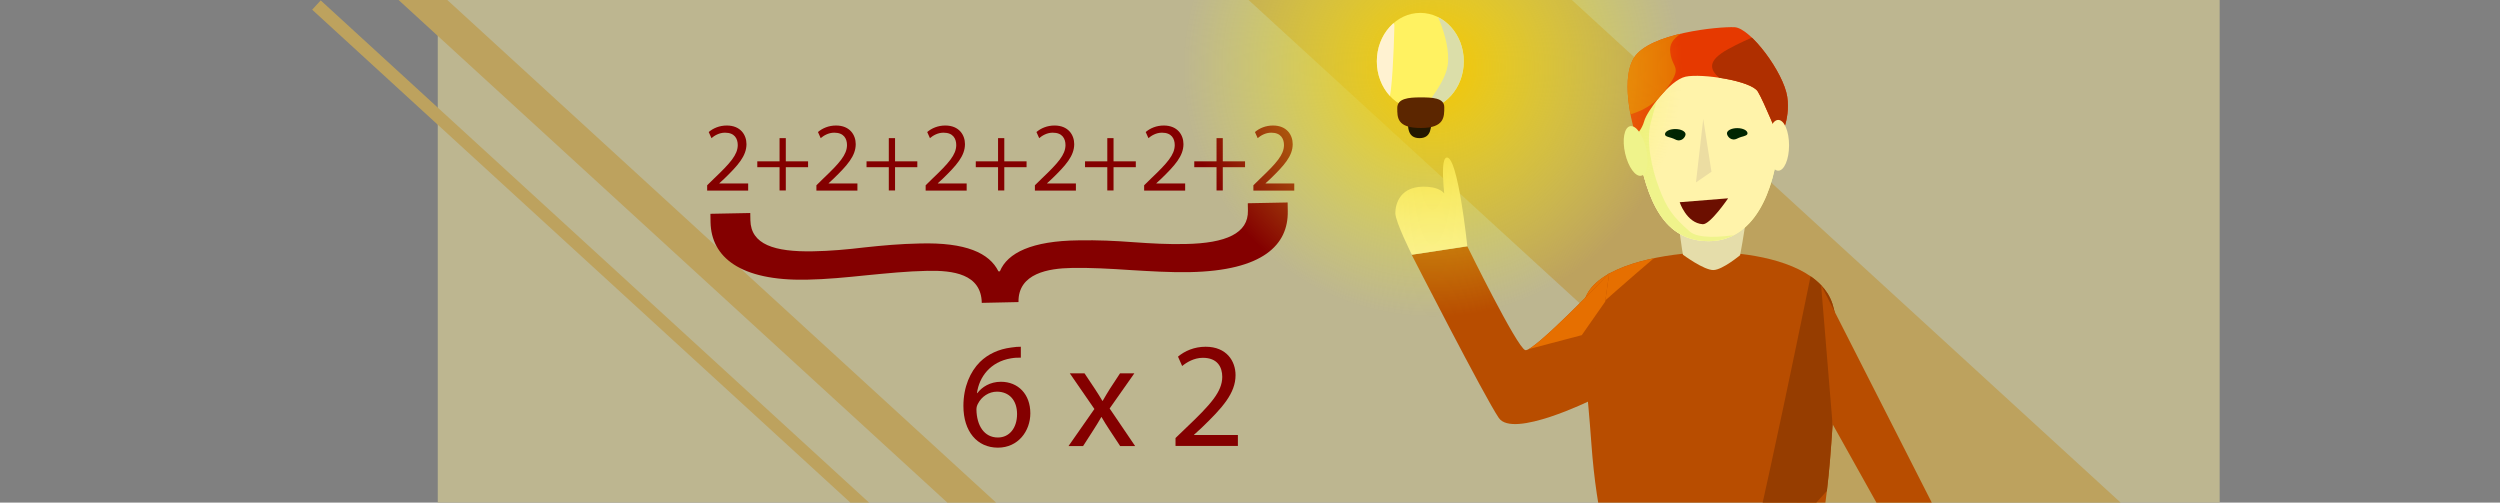 <?xml version="1.0" encoding="utf-8"?>
<!-- Generator: Adobe Illustrator 26.0.3, SVG Export Plug-In . SVG Version: 6.00 Build 0)  -->
<svg version="1.1" id="Слой_1" xmlns="http://www.w3.org/2000/svg" xmlns:xlink="http://www.w3.org/1999/xlink" x="0px" y="0px"
	 viewBox="0 0 1920 386" style="enable-background:new 0 0 1920 386;" xml:space="preserve">
<rect x="0" y="0" width="1920" height="386" fill="#808080" stroke="none"/>
<style type="text/css">
	.st0{fill:#BDB690;}
	.st1{fill:#BDA25E;}
	.st2{fill:#840000;}
	.st3{fill:#B84D00;}
	.st4{clip-path:url(#SVGID_00000005238129181537677250000003089775320180456611_);fill:#E66F00;}
	.st5{clip-path:url(#SVGID_00000054242084131377511670000017913592921881819792_);fill:#963D00;}
	.st6{clip-path:url(#SVGID_00000160151527319092944340000007447330763094927016_);fill:#E66F00;}
	.st7{fill:#FFF3AA;}
	.st8{fill:#E5DDAA;}
	.st9{fill:#FBFFA2;}
	.st10{clip-path:url(#SVGID_00000041988665158843493230000017020214547276024754_);fill:#EFF38B;}
	.st11{fill:#E63900;}
	.st12{clip-path:url(#SVGID_00000078021517341860908420000005719537330717143210_);fill:#E66F00;}
	.st13{clip-path:url(#SVGID_00000029025784108199154590000009310248363976919981_);fill:#AF2F00;}
	.st14{fill:#002501;}
	.st15{fill:#6C0F00;}
	.st16{fill:url(#SVGID_00000003100638978246440220000006423147818236196749_);}
	.st17{fill:#ECDDA2;}
	.st18{fill:#EFF38B;}
	.st19{fill:#FFF261;}
	.st20{clip-path:url(#SVGID_00000089572826630372486770000003590040863728275357_);fill:#FFF2D1;}
	.st21{clip-path:url(#SVGID_00000119080661188673729590000006074177039445468345_);fill:#DBDEA9;}
	.st22{fill:#231700;}
	.st23{fill:#5C2600;}
</style>
<g>
	<rect x="336.2" class="st0" width="1368.5" height="386"/>
	
		<rect x="1179.7" y="-321.4" transform="matrix(0.675 -0.737 0.737 0.675 288.822 985.04)" class="st1" width="167.8" height="971.5"/>
	
		<rect x="618.6" y="-205.5" transform="matrix(0.675 -0.737 0.737 0.675 -1.783 556.347)" class="st1" width="25.3" height="971.5"/>
	
		<rect x="596.6" y="-154" transform="matrix(0.675 -0.737 0.737 0.675 -49.456 551.093)" class="st1" width="9.7" height="971.5"/>
</g>
<g>
	<path class="st2" d="M543.1,146.4v-4.1l5.2-5.1c12.6-12,18.2-18.3,18.3-25.7c0-5-2.4-9.6-9.8-9.6c-4.5,0-8.2,2.3-10.4,4.2l-2.1-4.7
		c3.4-2.9,8.2-5,13.9-5c10.6,0,15.1,7.3,15.1,14.3c0,9.1-6.6,16.4-16.9,26.4l-3.9,3.6v0.2h22.1v5.5H543.1z"/>
	<path class="st2" d="M603.5,106.1v17.8h17.1v4.5h-17.1v17.9h-4.8v-17.9h-17.1v-4.5h17.1v-17.8C598.7,106.1,603.5,106.1,603.5,106.1
		z"/>
	<path class="st2" d="M627,146.4v-4.1l5.2-5.1c12.6-12,18.2-18.3,18.3-25.7c0-5-2.4-9.6-9.8-9.6c-4.5,0-8.2,2.3-10.4,4.2l-2.1-4.7
		c3.4-2.9,8.2-5,13.9-5c10.6,0,15.1,7.3,15.1,14.3c0,9.1-6.6,16.4-16.9,26.4l-3.9,3.6v0.2h22.1v5.5H627z"/>
	<path class="st2" d="M687.4,106.1v17.8h17.1v4.5h-17.1v17.9h-4.8v-17.9h-17.1v-4.5h17.1v-17.8C682.6,106.1,687.4,106.1,687.4,106.1
		z"/>
	<path class="st2" d="M710.9,146.4v-4.1l5.2-5.1c12.6-12,18.2-18.3,18.3-25.7c0-5-2.4-9.6-9.8-9.6c-4.5,0-8.2,2.3-10.4,4.2l-2.1-4.7
		c3.4-2.9,8.2-5,13.9-5c10.6,0,15.1,7.3,15.1,14.3c0,9.1-6.6,16.4-16.9,26.4l-3.9,3.6v0.2h22.1v5.5H710.9z"/>
	<path class="st2" d="M771.3,106.1v17.8h17.1v4.5h-17.1v17.9h-4.8v-17.9h-17.1v-4.5h17.1v-17.8C766.5,106.1,771.3,106.1,771.3,106.1
		z"/>
	<path class="st2" d="M794.8,146.4v-4.1l5.2-5.1c12.6-12,18.2-18.3,18.3-25.7c0-5-2.4-9.6-9.8-9.6c-4.5,0-8.2,2.3-10.4,4.2l-2.1-4.7
		c3.4-2.9,8.2-5,13.9-5c10.6,0,15.1,7.3,15.1,14.3c0,9.1-6.6,16.4-16.9,26.4l-3.9,3.6v0.2h22.1v5.5H794.8z"/>
	<path class="st2" d="M855.2,106.1v17.8h17.1v4.5h-17.1v17.9h-4.8v-17.9h-17.1v-4.5h17.1v-17.8C850.4,106.1,855.2,106.1,855.2,106.1
		z"/>
	<path class="st2" d="M878.7,146.4v-4.1l5.2-5.1c12.6-12,18.2-18.3,18.3-25.7c0-5-2.4-9.6-9.8-9.6c-4.5,0-8.2,2.3-10.4,4.2l-2.1-4.7
		c3.4-2.9,8.2-5,13.9-5c10.6,0,15.1,7.3,15.1,14.3c0,9.1-6.6,16.4-16.9,26.4l-3.9,3.6v0.2h22.1v5.5H878.7z"/>
	<path class="st2" d="M939.1,106.1v17.8h17.1v4.5h-17.1v17.9h-4.8v-17.9h-17.1v-4.5h17.1v-17.8C934.3,106.1,939.1,106.1,939.1,106.1
		z"/>
	<path class="st2" d="M962.6,146.4v-4.1l5.2-5.1c12.6-12,18.2-18.3,18.3-25.7c0-5-2.4-9.6-9.8-9.6c-4.5,0-8.2,2.3-10.4,4.2l-2.1-4.7
		c3.4-2.9,8.2-5,13.9-5c10.6,0,15.1,7.3,15.1,14.3c0,9.1-6.6,16.4-16.9,26.4l-3.9,3.6v0.2h22v5.5H962.6z"/>
</g>
<g>
	<path class="st2" d="M754,232.6c-0.4-22.3-22.2-25-41.7-24.6c-15.6,0.3-31.1,1.9-46.7,3.4c-15.6,1.6-30.5,3.1-46.1,3.4
		c-51.2,1-73.2-17.4-73.8-44l-0.1-6.6l30.6-0.6l0.1,5.6c0.4,18.5,18.3,24.4,48.3,23.8c12.8-0.2,26.1-1.4,39.5-3
		c13.9-1.5,27.2-2.7,42.2-3c35.6-1,53.6,7.4,60.5,21.4h1.1c5.8-14.2,24.6-23.4,60.2-23.8c15-0.3,28.9,0.4,42.3,1.4
		c13.9,1,26.7,1.7,40.1,1.4c31.1-0.6,48.3-8.2,47.9-25.7l-0.1-5.6l30.6-0.6l0.1,6.6c0.5,26-19.1,45.8-75.3,46.9
		c-15,0.3-30.6-0.7-45.7-1.6c-15-1-30.1-1.9-45.1-1.6c-17.2,0.3-41.1,3.9-40.7,26.2L754,232.6z"/>
</g>
<g>
	<path class="st2" d="M784,274.7c-2.1-0.1-4.7,0-7.6,0.5c-15.9,2.7-24.4,14.3-26.1,26.7h0.3c3.6-4.7,9.8-8.7,18.1-8.7
		c13.3,0,22.6,9.6,22.6,24.2c0,13.7-9.4,26.4-24.9,26.4c-16,0-26.5-12.5-26.5-32c0-14.8,5.3-26.4,12.7-33.8
		c6.2-6.1,14.5-9.9,24-11.1c3-0.5,5.5-0.6,7.4-0.6V274.7z M781.1,318c0-10.7-6.1-17.2-15.5-17.2c-6.1,0-11.8,3.8-14.5,9.2
		c-0.7,1.2-1.2,2.7-1.2,4.5c0.2,12.3,5.9,21.5,16.5,21.5C775.2,336,781.1,328.7,781.1,318z"/>
	<path class="st2" d="M832.9,286.7l8,12c2.1,3.1,3.8,6,5.7,9.1h0.3c1.8-3.3,3.7-6.2,5.5-9.2l7.8-11.9h11l-19,27l19.6,28.9h-11.5
		L852,330c-2.2-3.2-4-6.3-6-9.7h-0.2c-1.8,3.3-3.8,6.3-5.9,9.7l-8.1,12.6h-11.2l19.9-28.5l-18.9-27.4H832.9z"/>
	<path class="st2" d="M902.8,342.6v-6.2l8-7.7c19.2-18.2,27.8-27.9,27.9-39.2c0-7.6-3.7-14.7-14.9-14.7c-6.8,0-12.5,3.5-15.9,6.3
		l-3.2-7.2c5.2-4.4,12.6-7.6,21.2-7.6c16.2,0,23,11.1,23,21.8c0,13.9-10,25-25.9,40.3l-6,5.5v0.2h33.7v8.4h-47.9V342.6z"/>
</g>
<g>
	<g>
		<path id="XMLID_00000132788015740553543780000016590230940006558375_" class="st3" d="M1406.4,341
			c-9.5,135.1-41.2,165.7-92.1,165.7s-84.3-58-92.1-165.7c-5.9-82.6-14.3-105.6,1.8-122.1c18.3-18.8,63.3-25.2,90.3-25.2
			c27.4,0,65.9,6.1,84.2,25.2C1414.2,235.2,1412.4,256.7,1406.4,341z"/>
	</g>
	<g>
		<defs>
			<path id="SVGID_00000129898484320035227600000017149431549529371020_" d="M1406.4,341c-9.5,135.1-41.2,165.7-92.1,165.7
				s-84.3-58-92.1-165.7c-5.9-82.6-14.3-105.6,1.8-122.1c18.3-18.8,63.3-25.2,90.3-25.2c27.4,0,65.9,6.1,84.2,25.2
				C1414.2,235.2,1412.4,256.7,1406.4,341z"/>
		</defs>
		<clipPath id="SVGID_00000102511412320551091710000011599051948898866350_">
			<use xlink:href="#SVGID_00000129898484320035227600000017149431549529371020_"  style="overflow:visible;"/>
		</clipPath>
		<path style="clip-path:url(#SVGID_00000102511412320551091710000011599051948898866350_);fill:#E66F00;" d="M1286.6,185.2
			c-8,4.5-83.9,72.2-83.9,72.2l-16.3-50L1286.6,185.2z"/>
	</g>
	<g>
		<defs>
			<path id="SVGID_00000170959499673203941300000009860401891800161412_" d="M1406.4,341c-9.5,135.1-41.2,165.7-92.1,165.7
				s-84.3-58-92.1-165.7c-5.9-82.6-14.3-105.6,1.8-122.1c18.3-18.8,63.3-25.2,90.3-25.2c27.4,0,65.9,6.1,84.2,25.2
				C1414.2,235.2,1412.4,256.7,1406.4,341z"/>
		</defs>
		<clipPath id="SVGID_00000095334190105482294000000002991489008576472472_">
			<use xlink:href="#SVGID_00000170959499673203941300000009860401891800161412_"  style="overflow:visible;"/>
		</clipPath>
		<path style="clip-path:url(#SVGID_00000095334190105482294000000002991489008576472472_);fill:#963D00;" d="M1337.7,449.4
			c8.8-19.4,56.5-255.3,56.5-255.3l100.5,81.4L1337.7,449.4z"/>
	</g>
</g>
<g>
	<g>
		<path id="XMLID_00000028316973887659373710000017471350290197126286_" class="st3" d="M1235.9,209.8c0,0-58.2,61-64.5,59.1
			s-44.5-79.7-44.5-79.7l-42.7,6.5c0,0,56,109.4,66.9,125.3s70.9-13.7,70.9-13.7L1235.9,209.8z"/>
	</g>
	<g>
		<defs>
			<path id="SVGID_00000054264115797347485530000010218327127142858635_" d="M1235.9,209.8c0,0-58.2,61-64.5,59.1
				s-44.5-79.7-44.5-79.7l-42.7,6.5c0,0,56,109.4,66.9,125.3s70.9-13.7,70.9-13.7L1235.9,209.8z"/>
		</defs>
		<clipPath id="SVGID_00000164494919411774433490000017429105415827575963_">
			<use xlink:href="#SVGID_00000054264115797347485530000010218327127142858635_"  style="overflow:visible;"/>
		</clipPath>
		<path style="clip-path:url(#SVGID_00000164494919411774433490000017429105415827575963_);fill:#E66F00;" d="M1256.2,198.1
			l-41.4,59.3l-43.3,11.4c0,0,16.9-58.9,21.6-61.5S1256.2,198.1,1256.2,198.1z"/>
	</g>
</g>
<path class="st7" d="M1126.9,189.1c0,0-7.2-69.7-15.9-68.1c-6.3,1.1,0,42.6,0,42.6s7.2-18.4-14.3-20.1
	c-21.5-1.8-25.1,13.4-25.1,20.1s12.7,32,12.7,32L1126.9,189.1z"/>
<path class="st8" d="M1336.4,196c0,0,12.3-63,3.4-64.1c-6.3-0.7-12.4,40.8-12.4,40.8s12.2-15.5-7.9-23.4s-27.9,5.5-29.9,12
	s2.9,34.3,2.9,34.3s16.1,12,23.5,11.8C1322.9,207.2,1336.4,196,1336.4,196z"/>
<polygon class="st3" points="1483.6,386 1398.6,218.9 1407.4,325.7 1441.1,386 "/>
<g>
	<g>
		<path id="XMLID_00000154427834788791435610000009539882508643633553_" class="st9" d="M1366.4,107.1
			c-3.5,41.3-19.9,78.1-54.1,78.1s-47.6-30.2-55.1-73.9c-4.7-27.8,6.6-51.8,25.2-64.2c8.7-5.9,19-9.1,29.9-9.1
			C1346.5,37.9,1370,64.5,1366.4,107.1z"/>
	</g>
	<g>
		<g>
			<path id="SVGID_1_" class="st7" d="M1366.4,107.1c-3.5,41.3-19.9,78.1-54.1,78.1s-47.6-30.2-55.1-73.9
				c-4.7-27.8,6.6-51.8,25.2-64.2c8.7-5.9,19-9.1,29.9-9.1C1346.5,37.9,1370,64.5,1366.4,107.1z"/>
		</g>
		<g>
			<defs>
				<path id="SVGID_00000092448596016310440640000015346520682000878733_" d="M1366.4,107.1c-3.5,41.3-19.9,78.1-54.1,78.1
					s-47.6-30.2-55.1-73.9c-4.7-27.8,6.6-51.8,25.2-64.2c8.7-5.9,19-9.1,29.9-9.1C1346.5,37.9,1370,64.5,1366.4,107.1z"/>
			</defs>
			<clipPath id="SVGID_00000122692443360075396260000013730455536933445779_">
				<use xlink:href="#SVGID_00000092448596016310440640000015346520682000878733_"  style="overflow:visible;"/>
			</clipPath>
			<path style="clip-path:url(#SVGID_00000122692443360075396260000013730455536933445779_);fill:#EFF38B;" d="M1287.3,25.1
				c0,0-16.1,55.4-19.6,69.3s0.5,34.4,6.5,50.1s10.5,21.8,23.4,33.2c13,11.4,67.6-4.1,67.6-4.1l-92.8,27.5l-95.4-82.5L1287.3,25.1z"
				/>
		</g>
	</g>
</g>
<g>
	<g>
		<path id="XMLID_00000166661279307511360310000005144690166906264509_" class="st11" d="M1256.2,104.1c0,0-13.2-41.1-1.2-59.9
			s64.9-23.9,77.2-23.3c12.3,0.7,37.6,34.9,40.4,53.4c2.7,18.5-6.2,32.7-6.2,32.7S1355,78.6,1350,70.3s-43.2-14.1-55.5-11.4
			c-12.3,2.7-30,27.2-31.7,34C1261,99.7,1256.2,104.1,1256.2,104.1z"/>
	</g>
	<g>
		<defs>
			<path id="SVGID_00000010993633966456698370000017133489545385324471_" d="M1256.2,104.1c0,0-13.2-41.1-1.2-59.9
				s64.9-23.9,77.2-23.3c12.3,0.7,37.6,34.9,40.4,53.4c2.7,18.5-6.2,32.7-6.2,32.7S1355,78.6,1350,70.3s-43.2-14.1-55.5-11.4
				c-12.3,2.7-30,27.2-31.7,34C1261,99.7,1256.2,104.1,1256.2,104.1z"/>
		</defs>
		<clipPath id="SVGID_00000068661665395543498800000002342371290315619975_">
			<use xlink:href="#SVGID_00000010993633966456698370000017133489545385324471_"  style="overflow:visible;"/>
		</clipPath>
		<path style="clip-path:url(#SVGID_00000068661665395543498800000002342371290315619975_);fill:#E66F00;" d="M1316.1,10.4
			c-21.9,14.8-35.1,17-33.3,30.2c1.8,13.3,10.4,9.7-4.1,29.2s-34,17.8-36.8,22.3S1214.8,38,1214.8,38L1316.1,10.4z"/>
	</g>
	<g>
		<defs>
			<path id="SVGID_00000147208930522074042740000008388585171882012819_" d="M1256.2,104.1c0,0-13.2-41.1-1.2-59.9
				s64.9-23.9,77.2-23.3c12.3,0.7,37.6,34.9,40.4,53.4c2.7,18.5-6.2,32.7-6.2,32.7S1355,78.6,1350,70.3s-43.2-14.1-55.5-11.4
				c-12.3,2.7-30,27.2-31.7,34C1261,99.7,1256.2,104.1,1256.2,104.1z"/>
		</defs>
		<clipPath id="SVGID_00000104707572202317865290000005140215275926568607_">
			<use xlink:href="#SVGID_00000147208930522074042740000008388585171882012819_"  style="overflow:visible;"/>
		</clipPath>
		<path style="clip-path:url(#SVGID_00000104707572202317865290000005140215275926568607_);fill:#AF2F00;" d="M1338.6,144.8
			c10-34.2,21.7-45.3,8.7-63s-52.1-26.3-20.2-44c30.3-16.9,81-29.7,80.2-37.8s11.9,44.6,11.9,44.6L1338.6,144.8z"/>
	</g>
</g>
<path class="st14" d="M1294.5,103.1c0,2.2-3.2,6.4-7.9,4c-3.9-2-7.9-1.8-7.9-4s3.5-4,7.9-4S1294.5,100.9,1294.5,103.1z"/>
<path class="st14" d="M1326.3,102.4c0,2.2,3.2,6.4,7.9,4c3.9-2,7.9-1.8,7.9-4s-3.5-4-7.9-4S1326.3,100.2,1326.3,102.4z"/>
<path class="st15" d="M1290,155.3c0,0,5.2,16,17.7,16.9c5.7,0.4,19.5-19.9,19.5-19.9L1290,155.3z"/>
<radialGradient id="SVGID_00000016779126092348431150000010573076414249653923_" cx="1100.25" cy="51.9" r="225.1" gradientUnits="userSpaceOnUse">
	<stop  offset="5.586592e-03" style="stop-color:#F6C500"/>
	<stop  offset="0.246" style="stop-color:#F3D611;stop-opacity:0.715"/>
	<stop  offset="0.608" style="stop-color:#EEE926;stop-opacity:0.287"/>
	<stop  offset="0.851" style="stop-color:#EDF02D;stop-opacity:0"/>
</radialGradient>
<circle style="fill:url(#SVGID_00000016779126092348431150000010573076414249653923_);" cx="1100.2" cy="51.9" r="225.1"/>
<polygon class="st17" points="1308.1,91.3 1302.5,140.1 1314.4,131.9 "/>
<ellipse class="st7" cx="1365.7" cy="111.6" rx="8.3" ry="19.5"/>
<ellipse transform="matrix(0.975 -0.222 0.222 0.975 5.704 282.016)" class="st18" cx="1256.2" cy="115.7" rx="8.3" ry="19.5"/>
<g>
	<g>
		<g>
			
				<ellipse id="XMLID_00000173854452850114070020000011682855650201857983_" class="st19" cx="1090.8" cy="47.1" rx="33.4" ry="37.2"/>
		</g>
		<g>
			<defs>
				<ellipse id="SVGID_00000093866648342796058400000018427240566124466614_" cx="1090.8" cy="47.1" rx="33.4" ry="37.2"/>
			</defs>
			<clipPath id="SVGID_00000119806205150273031990000009135177742299783615_">
				<use xlink:href="#SVGID_00000093866648342796058400000018427240566124466614_"  style="overflow:visible;"/>
			</clipPath>
			<path style="clip-path:url(#SVGID_00000119806205150273031990000009135177742299783615_);fill:#FFF2D1;" d="M1053.9,22
				c-3.5,11.8-13.5,21.2-3.8,38.6c9.7,17.4,15.9,26.2,18.1,8.5c2.1-17.7,2.7-50,2.7-50s-9-20.6-13-8.8
				C1053.9,22.1,1053.9,22,1053.9,22z"/>
		</g>
		<g>
			<defs>
				<ellipse id="SVGID_00000175296705707577231570000010515788212252172961_" cx="1090.8" cy="47.1" rx="33.4" ry="37.2"/>
			</defs>
			<clipPath id="SVGID_00000030452886565816335290000006055603108746645139_">
				<use xlink:href="#SVGID_00000175296705707577231570000010515788212252172961_"  style="overflow:visible;"/>
			</clipPath>
			<path style="clip-path:url(#SVGID_00000030452886565816335290000006055603108746645139_);fill:#DBDEA9;" d="M1091.1,91.6
				c9.6,8.4,31.9-20.1,36-27.5C1143,35.6,1097.5-1,1097.5-1s17.5,29.7,14.3,51.3C1109.3,67.5,1086.8,87.8,1091.1,91.6z"/>
		</g>
	</g>
	<path class="st22" d="M1099.3,90.1c0-7.3-4.8-7.5-9.2-7.5s-8.9,0.8-8.9,8.1s-0.2,15.4,9.1,15.4C1099.5,106,1099.3,97.4,1099.3,90.1
		z"/>
	<path class="st23" d="M1109.2,82.3c0-7.3-9.5-7.5-18.4-7.5s-17.7,0.8-17.7,8.1s-0.3,15.4,18.1,15.4
		C1109.5,98.3,1109.2,89.6,1109.2,82.3z"/>
</g>
</svg>
